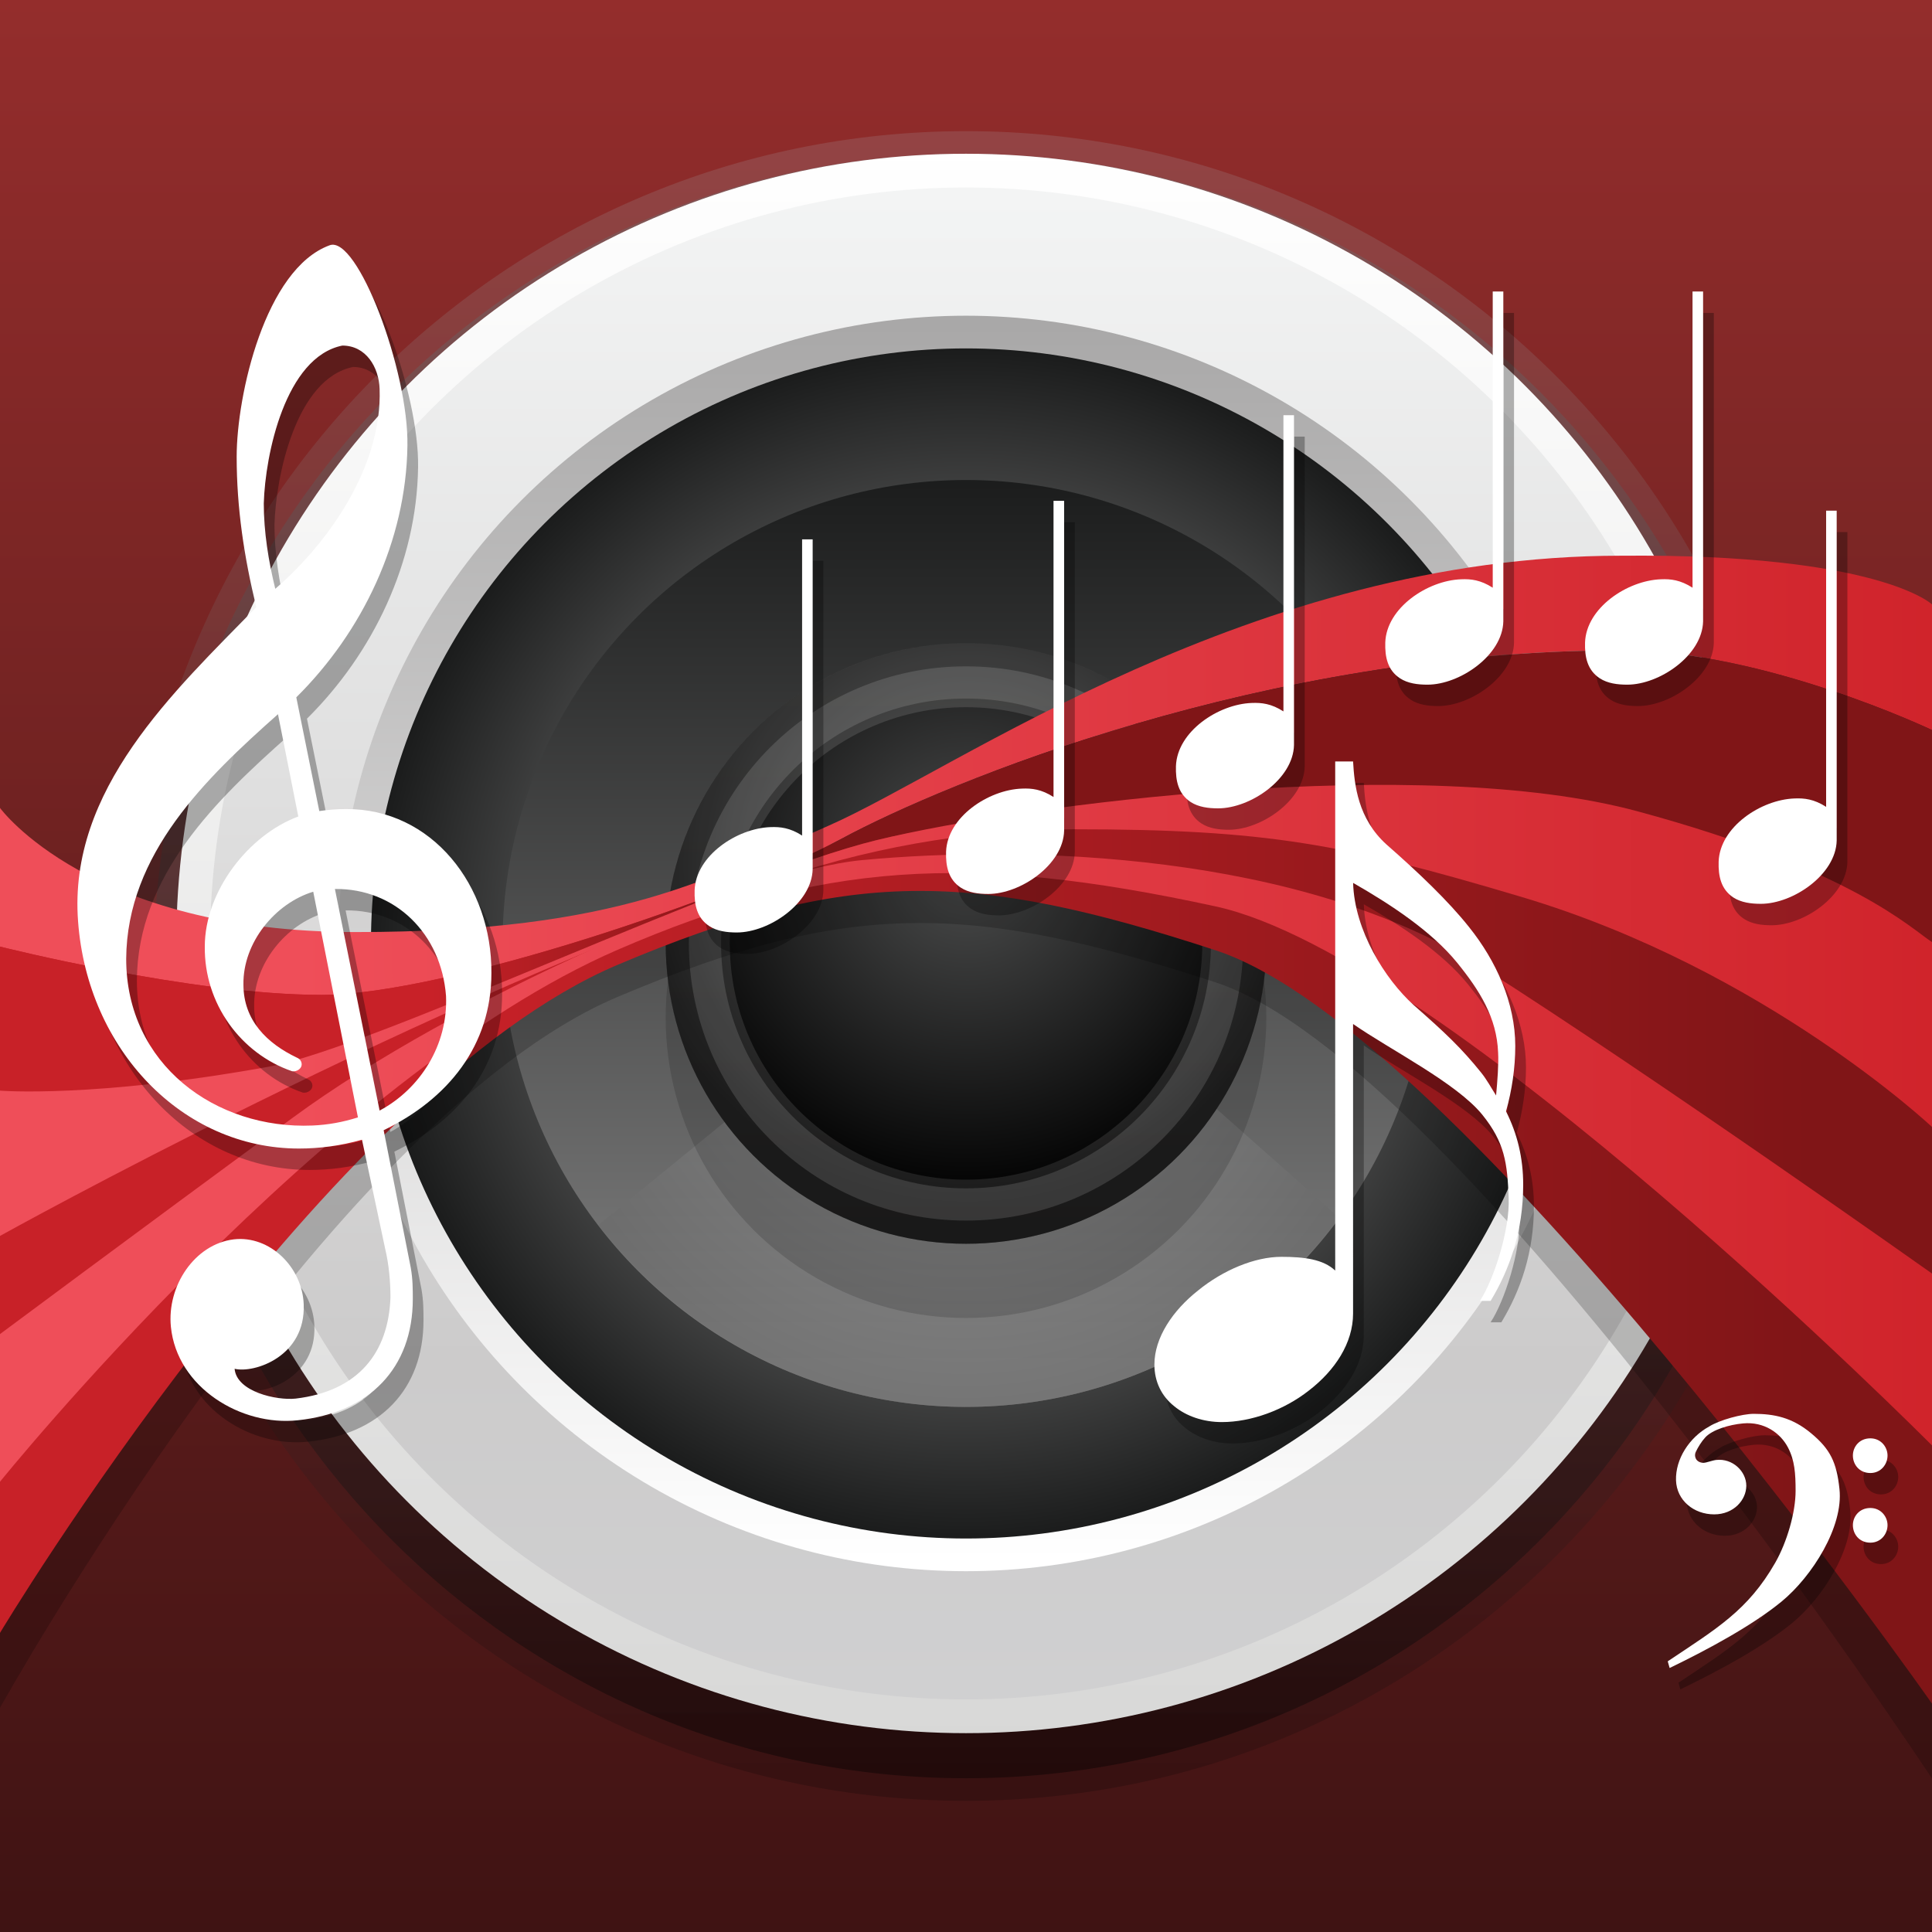 <?xml version="1.0" encoding="UTF-8"?>
<!DOCTYPE svg PUBLIC "-//W3C//DTD SVG 1.1 Tiny//EN" "http://www.w3.org/Graphics/SVG/1.1/DTD/svg11-tiny.dtd">
<svg baseProfile="tiny" height="60" viewBox="0 0 60 60" width="60" xmlns="http://www.w3.org/2000/svg" xmlns:xlink="http://www.w3.org/1999/xlink">
<rect x="0" y="0" width="60" height="60" fill="#333333" stroke="none"/>
<g>
<linearGradient gradientUnits="userSpaceOnUse" id="SVGID_1_" x1="30" x2="30" y1="0" y2="62.192">
<stop offset="0" style="stop-color:#942D2C"/>
<stop offset="1" style="stop-color:#3C1212"/>
</linearGradient>
<rect fill="url(#SVGID_1_)" height="60" width="60"/>
<linearGradient gradientUnits="userSpaceOnUse" id="SVGID_2_" x1="30" x2="30" y1="4.51" y2="55.514">
<stop offset="0" style="stop-color:#A5A7AA"/>
<stop offset="1" style="stop-color:#000000"/>
</linearGradient>
<path d="M29.999,55.926c-14.294,0-25.925-11.631-25.925-25.925  c0-14.296,11.631-25.928,25.925-25.928c14.296,0,25.927,11.632,25.927,25.928C55.926,44.295,44.295,55.926,29.999,55.926  L29.999,55.926z" fill="url(#SVGID_2_)" fill-opacity="0.2" stroke-opacity="0.2"/>
<linearGradient gradientUnits="userSpaceOnUse" id="SVGID_3_" x1="30" x2="30" y1="5.199" y2="54.824">
<stop offset="0" style="stop-color:#707173"/>
<stop offset="1" style="stop-color:#000000"/>
</linearGradient>
<path d="M29.999,55.225c-13.908,0-25.224-11.315-25.224-25.224  c0-13.909,11.315-25.227,25.224-25.227c13.91,0,25.227,11.317,25.227,25.227C55.226,43.909,43.909,55.225,29.999,55.225  L29.999,55.225z" fill="url(#SVGID_3_)" fill-opacity="0.4" stroke-opacity="0.4"/>
<linearGradient gradientUnits="userSpaceOnUse" id="SVGID_4_" x1="30" x2="30" y1="4.356" y2="54.244">
<stop offset="0" style="stop-color:#FFFFFF"/>
<stop offset="1" style="stop-color:#D8D8D7"/>
</linearGradient>
<circle cx="30" cy="29.3" fill="url(#SVGID_4_)" r="24.525"/>
<linearGradient gradientUnits="userSpaceOnUse" id="SVGID_5_" x1="30" x2="30" y1="5.194" y2="52.595">
<stop offset="0" style="stop-color:#F4F5F5"/>
<stop offset="0.782" style="stop-color:#CCCBCB"/>
<stop offset="1" style="stop-color:#D0D0D1"/>
</linearGradient>
<circle cx="30" cy="29.3" fill="url(#SVGID_5_)" r="23.477"/>
<linearGradient gradientUnits="userSpaceOnUse" id="SVGID_6_" x1="30" x2="30" y1="48.444" y2="9.628">
<stop offset="0" style="stop-color:#FFFFFF"/>
<stop offset="1" style="stop-color:#A8A7A7"/>
</linearGradient>
<circle cx="30" cy="29.3" fill="url(#SVGID_6_)" r="19.495"/>
<radialGradient cx="36.755" cy="71.524" gradientTransform="matrix(0.959 0 0 0.959 -5.237 -39.271)" gradientUnits="userSpaceOnUse" id="SVGID_7_" r="19.276">
<stop offset="0" style="stop-color:#636363"/>
<stop offset="0.333" style="stop-color:#808080"/>
<stop offset="1" style="stop-color:#1B1C1C"/>
</radialGradient>
<circle cx="30" cy="29.3" fill="url(#SVGID_7_)" r="18.48"/>
<linearGradient gradientUnits="userSpaceOnUse" id="SVGID_8_" x1="30" x2="30" y1="42.296" y2="14.766">
<stop offset="0" style="stop-color:#808080"/>
<stop offset="1" style="stop-color:#1B1C1C"/>
</linearGradient>
<circle cx="30" cy="29.3" fill="url(#SVGID_8_)" r="14.393"/>
<radialGradient cx="36.682" cy="72.178" gradientTransform="matrix(0.959 0 0 0.959 -5.237 -39.271)" gradientUnits="userSpaceOnUse" id="SVGID_9_" r="14.432">
<stop offset="0" style="stop-color:#B3B3B4"/>
<stop offset="1" style="stop-color:#696969"/>
</radialGradient>
<path d="M41.586,37.812l-4.756-4.216H24.035l-5.45,4.448c2.632,3.429,6.759,5.649,11.414,5.649  C34.758,43.693,38.967,41.372,41.586,37.812z" fill="url(#SVGID_9_)" fill-opacity="0.5" stroke-opacity="0.5"/>
<circle cx="30" cy="31.604" fill-opacity="0.15" r="9.327" stroke-opacity="0.15"/>
<radialGradient cx="36.792" cy="68.974" gradientTransform="matrix(0.959 0 0 0.959 -5.237 -39.271)" gradientUnits="userSpaceOnUse" id="SVGID_10_" r="10.954">
<stop offset="0" style="stop-color:#4D4E4E"/>
<stop offset="1" style="stop-color:#000000"/>
</radialGradient>
<circle cx="30" cy="29.3" fill="url(#SVGID_10_)" r="9.327"/>
<circle cx="30" cy="29.3" fill="none" fill-opacity="0.15" r="8.106" stroke="#EBEBEB" stroke-opacity="0.15"/>
<linearGradient gradientUnits="userSpaceOnUse" id="SVGID_11_" x1="30" x2="30" y1="20.13" y2="38.479">
<stop offset="0" style="stop-color:#DEDEDD"/>
<stop offset="1" style="stop-color:#A8A7A7"/>
</linearGradient>
<path d="M29.999,19.973c-5.151,0-9.326,4.176-9.326,9.327s4.175,9.327,9.326,9.327  c5.15,0,9.328-4.176,9.328-9.327S35.149,19.973,29.999,19.973z M29.999,36.636c-4.052,0-7.335-3.284-7.335-7.336  c0-4.053,3.283-7.337,7.335-7.337s7.339,3.284,7.339,7.337C37.338,33.352,34.051,36.636,29.999,36.636z" fill="url(#SVGID_11_)" fill-opacity="0.15" stroke-opacity="0.15"/>
<path d="M50.342,18.256c-11.463,0-20.624,6.636-24.617,8.388c-3.667,1.609-6.428,3.301-14.676,3.301  C2.8,29.944,0,26.088,0,26.088v2.616v1.69v4.475v0.902v3.607v3.049v4.244v0.342v1.838v4.188c0,0,10.143-18.252,19.182-22.08  c7.153-3.028,10.977-2.932,18.569-0.451C45.344,32.989,60,55.234,60,55.234v-9.348v-0.644v-0.376v-4.318v-4.553v-4.68v-1.063v-0.497  v-6.088v-3.901C60,19.768,58.35,18.186,50.342,18.256z" fill-opacity="0.2" stroke-opacity="0.2"/>
<linearGradient gradientUnits="userSpaceOnUse" id="SVGID_12_" x1="2.7" x2="56.255" y1="35.752" y2="35.752">
<stop offset="0" style="stop-color:#C82128"/>
<stop offset="0.2" style="stop-color:#C82128"/>
<stop offset="1" style="stop-color:#801517"/>
</linearGradient>
<path d="M0,27.707v20.148c0,0,11.618-14.605,15.436-16.507s9.159-3.792,9.159-3.792s6.39-1.127,11.126-0.15  C40.457,28.384,60,43.871,60,43.871V28.76c0,0-7.363-5.111-13.228-5.111S30.27,25.04,27.076,25.903  c-3.194,0.862-2.255,0.285-10.149,3.383S0,27.707,0,27.707z" fill="url(#SVGID_12_)"/>
<linearGradient gradientUnits="userSpaceOnUse" id="SVGID_13_" x1="4.033" x2="64.487" y1="24.077" y2="24.077">
<stop offset="0" style="stop-color:#EF4E59"/>
<stop offset="0.085" style="stop-color:#EF4E59"/>
<stop offset="1" style="stop-color:#CD2027"/>
</linearGradient>
<path d="M0,25.091c0,0,2.8,3.855,11.049,3.855c8.248,0,11.009-1.69,14.676-3.3  c3.993-1.752,13.154-8.388,24.617-8.388C58.35,17.188,60,18.77,60,18.77v3.902c0,0-5.202-2.476-9.635-2.476  c-11.072,0-20.996,4.109-24.212,5.843c-3.284,1.77-12.304,4.858-16.176,4.858c-4.036,0-9.978-1.5-9.978-1.5V25.091z" fill="url(#SVGID_13_)"/>
<linearGradient gradientUnits="userSpaceOnUse" id="SVGID_14_" x1="2.7" x2="56.255" y1="39.902" y2="39.902">
<stop offset="0" style="stop-color:#C82128"/>
<stop offset="0.2" style="stop-color:#C82128"/>
<stop offset="1" style="stop-color:#801517"/>
</linearGradient>
<path d="M0,50.711c0,0,10.143-16.921,19.182-20.748c7.153-3.029,10.977-2.933,18.569-0.451  C45.344,31.992,60,52.908,60,52.908v-8.662c0,0-8.652-9.266-13.979-12.78c-5.95-3.925-14.173-4.938-19.245-4.46  c-3.7,0.349-11.979,3.563-17.667,8.82C4.345,40.229,0,45.675,0,45.675V50.711z" fill="url(#SVGID_14_)"/>
<linearGradient gradientUnits="userSpaceOnUse" id="SVGID_15_" x1="4.033" x2="64.487" y1="36.273" y2="36.273">
<stop offset="0" style="stop-color:#EF4E59"/>
<stop offset="0.085" style="stop-color:#EF4E59"/>
<stop offset="1" style="stop-color:#CD2027"/>
</linearGradient>
<path d="M0,46.017c0,0,10.175-12.62,19.182-16.521c6.297-2.728,10.858-3.021,18.569-1.347  C44.894,29.699,60,44.889,60,44.889v-5.338c0,0-8.594-6.087-13.979-9.514c-5.601-3.563-14.173-3.803-19.245-3.326  c-3.7,0.349-12.708,4.342-17.667,7.988C3.883,38.54,0,41.431,0,41.431V46.017z" fill="url(#SVGID_15_)"/>
<linearGradient gradientUnits="userSpaceOnUse" id="SVGID_16_" x1="2.7" x2="56.255" y1="27.485" y2="27.485">
<stop offset="0" style="stop-color:#C82128"/>
<stop offset="0.2" style="stop-color:#C82128"/>
<stop offset="0.397" style="stop-color:#801517"/>
<stop offset="1" style="stop-color:#801517"/>
</linearGradient>
<path d="M26.153,26.039c-3.284,1.77-12.304,4.858-16.176,4.858c-4.036,0-9.978-1.5-9.978-1.5v5.376  c0,0,2.909-0.733,8.338-1.645c4.005-0.672,14.265-5.91,18.889-7.038c4.623-1.127,17.041-1.691,23.625,0.384  C57.504,28.571,60,30.319,60,30.319v-7.647c0,0-5.202-2.476-9.635-2.476C39.293,20.196,29.369,24.306,26.153,26.039z" fill="url(#SVGID_16_)"/>
<linearGradient gradientUnits="userSpaceOnUse" id="SVGID_17_" x1="4.033" x2="64.487" y1="31.38" y2="31.38">
<stop offset="0" style="stop-color:#EF4E59"/>
<stop offset="0.085" style="stop-color:#EF4E59"/>
<stop offset="1" style="stop-color:#CD2027"/>
</linearGradient>
<path d="M50.852,25.195c-6.664-1.803-19.002-0.231-23.625,0.896c-4.624,1.128-15.61,6.444-18.889,7.038  C2.922,34.109,0,33.871,0,33.871v4.512c0,0,13.228-7.357,24.221-11.104c3.269-1.113,6.47-1.525,9.133-1.525  c5.98,0,8.374,0.453,13.908,2.104C54.816,30.113,60,34.999,60,34.999v-5.742C59.371,28.858,57.523,26.999,50.852,25.195z" fill="url(#SVGID_17_)"/>
<path d="M42.354,41.455c0,0.924-0.567,1.772-1.367,2.389c-0.78,0.615-1.807,0.984-2.71,0.984  c-0.574,0-1.108-0.184-1.478-0.492c-0.39-0.308-0.616-0.76-0.616-1.293c0-0.842,0.574-1.684,1.355-2.299  c0.779-0.637,1.765-1.047,2.586-1.047c0.719,0,1.305,0.078,1.675,0.426V24.313h0.555c0.042,0.739,0.151,1.776,1.034,2.576  c1.006,0.883,1.93,1.766,2.566,2.565c0.841,1.048,1.437,2.36,1.437,3.694c0,0.678-0.103,1.376-0.288,2.033  c0.35,0.697,0.534,1.437,0.534,2.278c0,1.437-0.416,2.622-1.011,3.606h-0.334c0.432-0.656,0.934-2.211,0.893-3.196  c-0.041-1.088-0.123-1.724-0.82-2.587c-0.801-0.984-2.861-2.016-4.011-2.815V41.455z M46.857,33.354  c-0.041-1.088-0.574-1.929-1.272-2.792c-0.8-0.984-2.081-1.82-3.23-2.478c0.042,1.478,0.993,2.991,1.876,3.792  c1.006,0.883,1.498,1.354,2.094,2.094c0.185,0.225,0.325,0.49,0.469,0.717C46.834,34.256,46.878,33.703,46.857,33.354z" fill-opacity="0.3" stroke-opacity="0.3"/>
<path d="M10.249,25.854c0.273-0.042,0.547-0.063,0.82-0.063c2.673-0.021,4.546,2.377,4.524,5.092  c0,2.252-1.347,3.914-3.346,4.882l0.842,4.272c0.063,0.357,0.063,0.673,0.063,0.967c0,2.146-1.348,3.536-3.578,3.768  c-1.746,0.189-3.745-1.01-3.935-2.904c-0.126-1.263,0.736-2.566,1.957-2.715c1.115-0.126,2.125,0.863,2.167,2.021  c0.063,1.62-1.536,2.146-2.146,1.999c0.063,0.716,1.305,0.989,1.895,0.926c1.957-0.23,2.883-1.43,2.946-3.135  c0-0.463-0.043-1.011-0.169-1.537l-0.716-3.366c-0.673,0.189-1.325,0.273-1.957,0.273c-3.619,0-6.565-3.073-6.859-7.05  c-0.316-4.103,2.987-7.154,5.534-9.764c-0.379-1.557-0.61-3.072-0.61-4.671c0-1.915,0.884-5.829,2.883-6.566  c0.863-0.336,2.462,3.894,2.42,6.229c-0.042,2.946-1.389,5.766-3.451,7.807L10.249,25.854z M10.06,28.357  c-1.179,0.358-2.188,1.578-2.167,2.883c0,1.115,0.736,1.831,1.662,2.273c0.104,0.041,0.147,0.126,0.147,0.209  c0,0.127-0.147,0.232-0.295,0.211c-1.6-0.547-2.735-2.104-2.715-3.871c0-1.726,1.368-3.473,2.904-4.04l-0.632-3.178  c-2.23,1.979-4.692,4.335-4.713,7.597c0,3.281,2.777,5.303,5.786,5.176c0.484-0.021,0.947-0.105,1.41-0.252L10.06,28.357z   M12.122,12.744c-0.021-0.674-0.421-1.347-1.158-1.347c-1.768,0.357-2.398,3.388-2.44,4.902c0,0.884,0.147,1.789,0.357,2.652  C10.564,17.5,12.206,15.122,12.122,12.744z M12.122,35.154c1.263-0.674,2.125-2.041,2.063-3.556  c-0.147-1.937-1.579-3.346-3.452-3.325L12.122,35.154z" fill-opacity="0.3" stroke-opacity="0.3"/>
<path d="M25.243,17.415h0.327V27.66c-0.024,1.054-1.352,1.964-2.356,1.964c-0.303,0-0.609-0.039-0.852-0.196  c-0.387-0.255-0.471-0.665-0.458-1.113c0.036-1.077,1.315-1.927,2.356-1.963c0.303-0.013,0.606,0.019,0.982,0.261V17.415z" fill-opacity="0.3" stroke-opacity="0.3"/>
<path d="M33.052,16.219h0.327v10.244c-0.023,1.054-1.352,1.965-2.357,1.965c-0.302,0-0.608-0.039-0.851-0.197  c-0.388-0.254-0.471-0.664-0.458-1.112c0.036-1.078,1.314-1.928,2.357-1.964c0.302-0.012,0.605,0.02,0.981,0.262V16.219z" fill-opacity="0.3" stroke-opacity="0.3"/>
<path d="M40.191,13.56h0.328v10.245c-0.025,1.054-1.352,1.964-2.357,1.964c-0.303,0-0.609-0.039-0.851-0.196  c-0.388-0.255-0.471-0.665-0.458-1.113c0.035-1.078,1.314-1.928,2.355-1.964c0.303-0.012,0.607,0.02,0.982,0.262V13.56z" fill-opacity="0.3" stroke-opacity="0.3"/>
<path d="M46.692,9.718h0.327v10.245c-0.024,1.054-1.352,1.964-2.357,1.964c-0.303,0-0.608-0.039-0.85-0.196  c-0.389-0.254-0.471-0.665-0.459-1.112c0.036-1.078,1.314-1.928,2.356-1.964c0.303-0.013,0.606,0.02,0.982,0.262V9.718z" fill-opacity="0.3" stroke-opacity="0.3"/>
<path d="M52.896,9.718h0.328v10.245c-0.024,1.054-1.352,1.964-2.357,1.964c-0.303,0-0.609-0.039-0.851-0.196  c-0.388-0.254-0.471-0.665-0.458-1.112c0.036-1.078,1.314-1.928,2.356-1.964c0.303-0.013,0.606,0.02,0.981,0.262V9.718z" fill-opacity="0.3" stroke-opacity="0.3"/>
<path d="M57.045,16.525h0.327V26.77c-0.024,1.054-1.351,1.965-2.356,1.965c-0.303,0-0.609-0.039-0.852-0.197  c-0.387-0.254-0.471-0.664-0.458-1.112c0.036-1.078,1.315-1.928,2.356-1.964c0.303-0.012,0.607,0.02,0.982,0.262V16.525z" fill-opacity="0.3" stroke-opacity="0.3"/>
<path d="M52.126,52.258c1.521-1.018,2.489-1.58,3.339-3.062c0.365-0.642,0.632-1.562,0.632-2.232  c0-0.544-0.029-0.948-0.237-1.344c-0.236-0.454-0.74-0.81-1.393-0.751c-0.434,0.04-0.958,0.198-1.176,0.436  c-0.118,0.128-0.227,0.306-0.296,0.454c-0.06,0.128,0,0.325,0.237,0.336c0.089,0,0.286-0.079,0.395-0.089  c0.514-0.059,0.939,0.355,0.939,0.8c0,0.435-0.386,0.889-0.998,0.889c-0.633,0-1.166-0.435-1.186-1.057  c-0.02-0.661,0.415-1.333,1.027-1.669c0.326-0.207,1.037-0.395,1.383-0.395c0.633,0,1.195,0.107,1.787,0.602  c0.594,0.494,0.791,0.898,0.88,1.729c0.128,1.176-0.85,2.717-1.798,3.496c-0.889,0.732-2.252,1.473-3.477,2.065L52.126,52.258z   M58.418,45.334c0.326,0,0.533,0.267,0.533,0.533c0,0.277-0.207,0.543-0.533,0.543c-0.346,0-0.543-0.266-0.543-0.543  C57.875,45.601,58.072,45.334,58.418,45.334z M58.418,47.497c0.326,0,0.533,0.267,0.533,0.534c0,0.275-0.207,0.543-0.533,0.543  c-0.346,0-0.543-0.268-0.543-0.543C57.875,47.764,58.072,47.497,58.418,47.497z" fill-opacity="0.3" stroke-opacity="0.3"/>
<path d="M42.021,40.791c0,0.923-0.566,1.771-1.367,2.389c-0.779,0.615-1.807,0.984-2.709,0.984  c-0.575,0-1.108-0.185-1.479-0.493c-0.39-0.308-0.615-0.759-0.615-1.293c0-0.841,0.574-1.683,1.354-2.299  c0.78-0.637,1.765-1.047,2.587-1.047c0.719,0,1.305,0.077,1.674,0.427V23.648h0.555c0.042,0.738,0.152,1.775,1.035,2.576  c1.006,0.882,1.93,1.765,2.565,2.565c0.842,1.047,1.437,2.36,1.437,3.694c0,0.678-0.102,1.375-0.287,2.031  c0.35,0.698,0.533,1.438,0.533,2.279c0,1.438-0.416,2.621-1.011,3.607h-0.333c0.432-0.657,0.934-2.211,0.893-3.197  c-0.041-1.088-0.123-1.724-0.82-2.586c-0.801-0.985-2.861-2.016-4.012-2.816V40.791z M46.525,32.689  c-0.041-1.088-0.574-1.93-1.272-2.791c-0.801-0.985-2.081-1.821-3.231-2.479c0.042,1.479,0.994,2.991,1.877,3.791  c1.006,0.883,1.498,1.355,2.094,2.094c0.184,0.227,0.324,0.491,0.469,0.717C46.502,33.591,46.546,33.039,46.525,32.689z" fill="#FFFFFF"/>
<path d="M9.916,25.189c0.274-0.042,0.548-0.063,0.821-0.063c2.673-0.021,4.546,2.378,4.524,5.093  c0,2.251-1.347,3.913-3.346,4.881l0.842,4.271c0.063,0.358,0.063,0.674,0.063,0.969c0,2.146-1.347,3.535-3.577,3.768  c-1.747,0.189-3.746-1.011-3.936-2.904c-0.126-1.264,0.736-2.567,1.957-2.715c1.115-0.127,2.126,0.863,2.168,2.02  c0.063,1.621-1.536,2.146-2.146,2c0.063,0.715,1.305,0.988,1.894,0.926c1.957-0.232,2.883-1.432,2.946-3.137  c0-0.463-0.042-1.01-0.168-1.535l-0.716-3.367c-0.673,0.189-1.326,0.273-1.957,0.273c-3.62,0-6.565-3.072-6.86-7.049  c-0.315-4.104,2.988-7.154,5.534-9.764c-0.378-1.558-0.609-3.073-0.609-4.672c0-1.915,0.884-5.829,2.883-6.565  c0.862-0.337,2.462,3.893,2.42,6.229c-0.043,2.946-1.389,5.766-3.451,7.808L9.916,25.189z M9.728,27.693  c-1.179,0.357-2.188,1.578-2.168,2.883c0,1.115,0.736,1.83,1.662,2.271c0.105,0.043,0.147,0.127,0.147,0.211  c0,0.127-0.147,0.232-0.295,0.211c-1.599-0.547-2.735-2.105-2.714-3.872c0-1.726,1.367-3.472,2.904-4.04L8.633,22.18  c-2.23,1.979-4.692,4.335-4.714,7.597c0,3.282,2.778,5.303,5.787,5.177c0.484-0.021,0.947-0.105,1.41-0.253L9.728,27.693z   M11.789,12.079c-0.021-0.674-0.421-1.347-1.157-1.347c-1.768,0.357-2.398,3.388-2.44,4.903c0,0.884,0.146,1.788,0.357,2.651  C10.232,16.835,11.874,14.457,11.789,12.079z M11.789,34.49c1.263-0.674,2.126-2.042,2.063-3.557  c-0.147-1.936-1.578-3.346-3.451-3.325L11.789,34.49z" fill="#FFFFFF"/>
<path d="M24.911,16.751h0.327v10.244c-0.024,1.054-1.352,1.964-2.357,1.964c-0.303,0-0.608-0.039-0.851-0.196  c-0.388-0.254-0.471-0.665-0.458-1.112c0.036-1.078,1.314-1.928,2.356-1.964c0.303-0.012,0.606,0.02,0.982,0.262V16.751z" fill="#FFFFFF"/>
<path d="M32.719,15.554h0.328v10.245c-0.024,1.054-1.352,1.964-2.357,1.964c-0.303,0-0.609-0.039-0.851-0.196  c-0.388-0.255-0.471-0.665-0.458-1.113c0.036-1.077,1.314-1.927,2.356-1.963c0.302-0.013,0.606,0.019,0.981,0.261V15.554z" fill="#FFFFFF"/>
<path d="M39.859,12.895h0.327V23.14c-0.024,1.054-1.352,1.964-2.356,1.964c-0.303,0-0.609-0.039-0.852-0.196  c-0.387-0.255-0.471-0.665-0.458-1.113c0.036-1.077,1.315-1.928,2.356-1.964c0.303-0.012,0.606,0.02,0.982,0.262V12.895z" fill="#FFFFFF"/>
<path d="M46.359,9.053h0.328v10.245c-0.024,1.054-1.352,1.965-2.357,1.965c-0.303,0-0.609-0.039-0.851-0.197  c-0.388-0.254-0.471-0.664-0.458-1.112c0.036-1.078,1.314-1.928,2.356-1.964c0.302-0.013,0.606,0.02,0.981,0.262V9.053z" fill="#FFFFFF"/>
<path d="M52.564,9.053h0.327v10.245c-0.024,1.054-1.351,1.965-2.356,1.965c-0.303,0-0.609-0.039-0.852-0.197  c-0.387-0.254-0.471-0.664-0.458-1.112c0.036-1.078,1.315-1.928,2.356-1.964c0.303-0.013,0.607,0.02,0.982,0.262V9.053z" fill="#FFFFFF"/>
<path d="M56.713,15.86h0.327v10.245c-0.024,1.054-1.352,1.964-2.356,1.964c-0.303,0-0.609-0.039-0.852-0.196  c-0.387-0.255-0.471-0.665-0.458-1.113c0.036-1.077,1.315-1.927,2.356-1.963c0.303-0.013,0.606,0.019,0.982,0.261V15.86z" fill="#FFFFFF"/>
<path d="M51.793,51.594c1.521-1.018,2.49-1.581,3.339-3.063c0.366-0.643,0.632-1.561,0.632-2.232  c0-0.543-0.029-0.948-0.236-1.344c-0.236-0.453-0.74-0.81-1.393-0.75c-0.435,0.039-0.959,0.197-1.176,0.435  c-0.119,0.128-0.227,0.306-0.297,0.454c-0.059,0.129,0,0.326,0.238,0.336c0.088,0,0.285-0.079,0.395-0.089  c0.514-0.06,0.938,0.355,0.938,0.8c0,0.436-0.386,0.889-0.998,0.889c-0.632,0-1.165-0.434-1.185-1.057  c-0.02-0.662,0.414-1.333,1.027-1.67c0.326-0.207,1.037-0.395,1.383-0.395c0.632,0,1.195,0.109,1.787,0.604  c0.593,0.493,0.791,0.898,0.879,1.728c0.129,1.176-0.85,2.717-1.797,3.497c-0.889,0.73-2.252,1.472-3.477,2.064L51.793,51.594z   M58.086,44.669c0.326,0,0.533,0.267,0.533,0.534c0,0.275-0.207,0.543-0.533,0.543c-0.346,0-0.543-0.268-0.543-0.543  C57.543,44.936,57.74,44.669,58.086,44.669z M58.086,46.832c0.326,0,0.533,0.268,0.533,0.533c0,0.277-0.207,0.544-0.533,0.544  c-0.346,0-0.543-0.267-0.543-0.544C57.543,47.1,57.74,46.832,58.086,46.832z" fill="#FFFFFF"/>
</g>
</svg>
